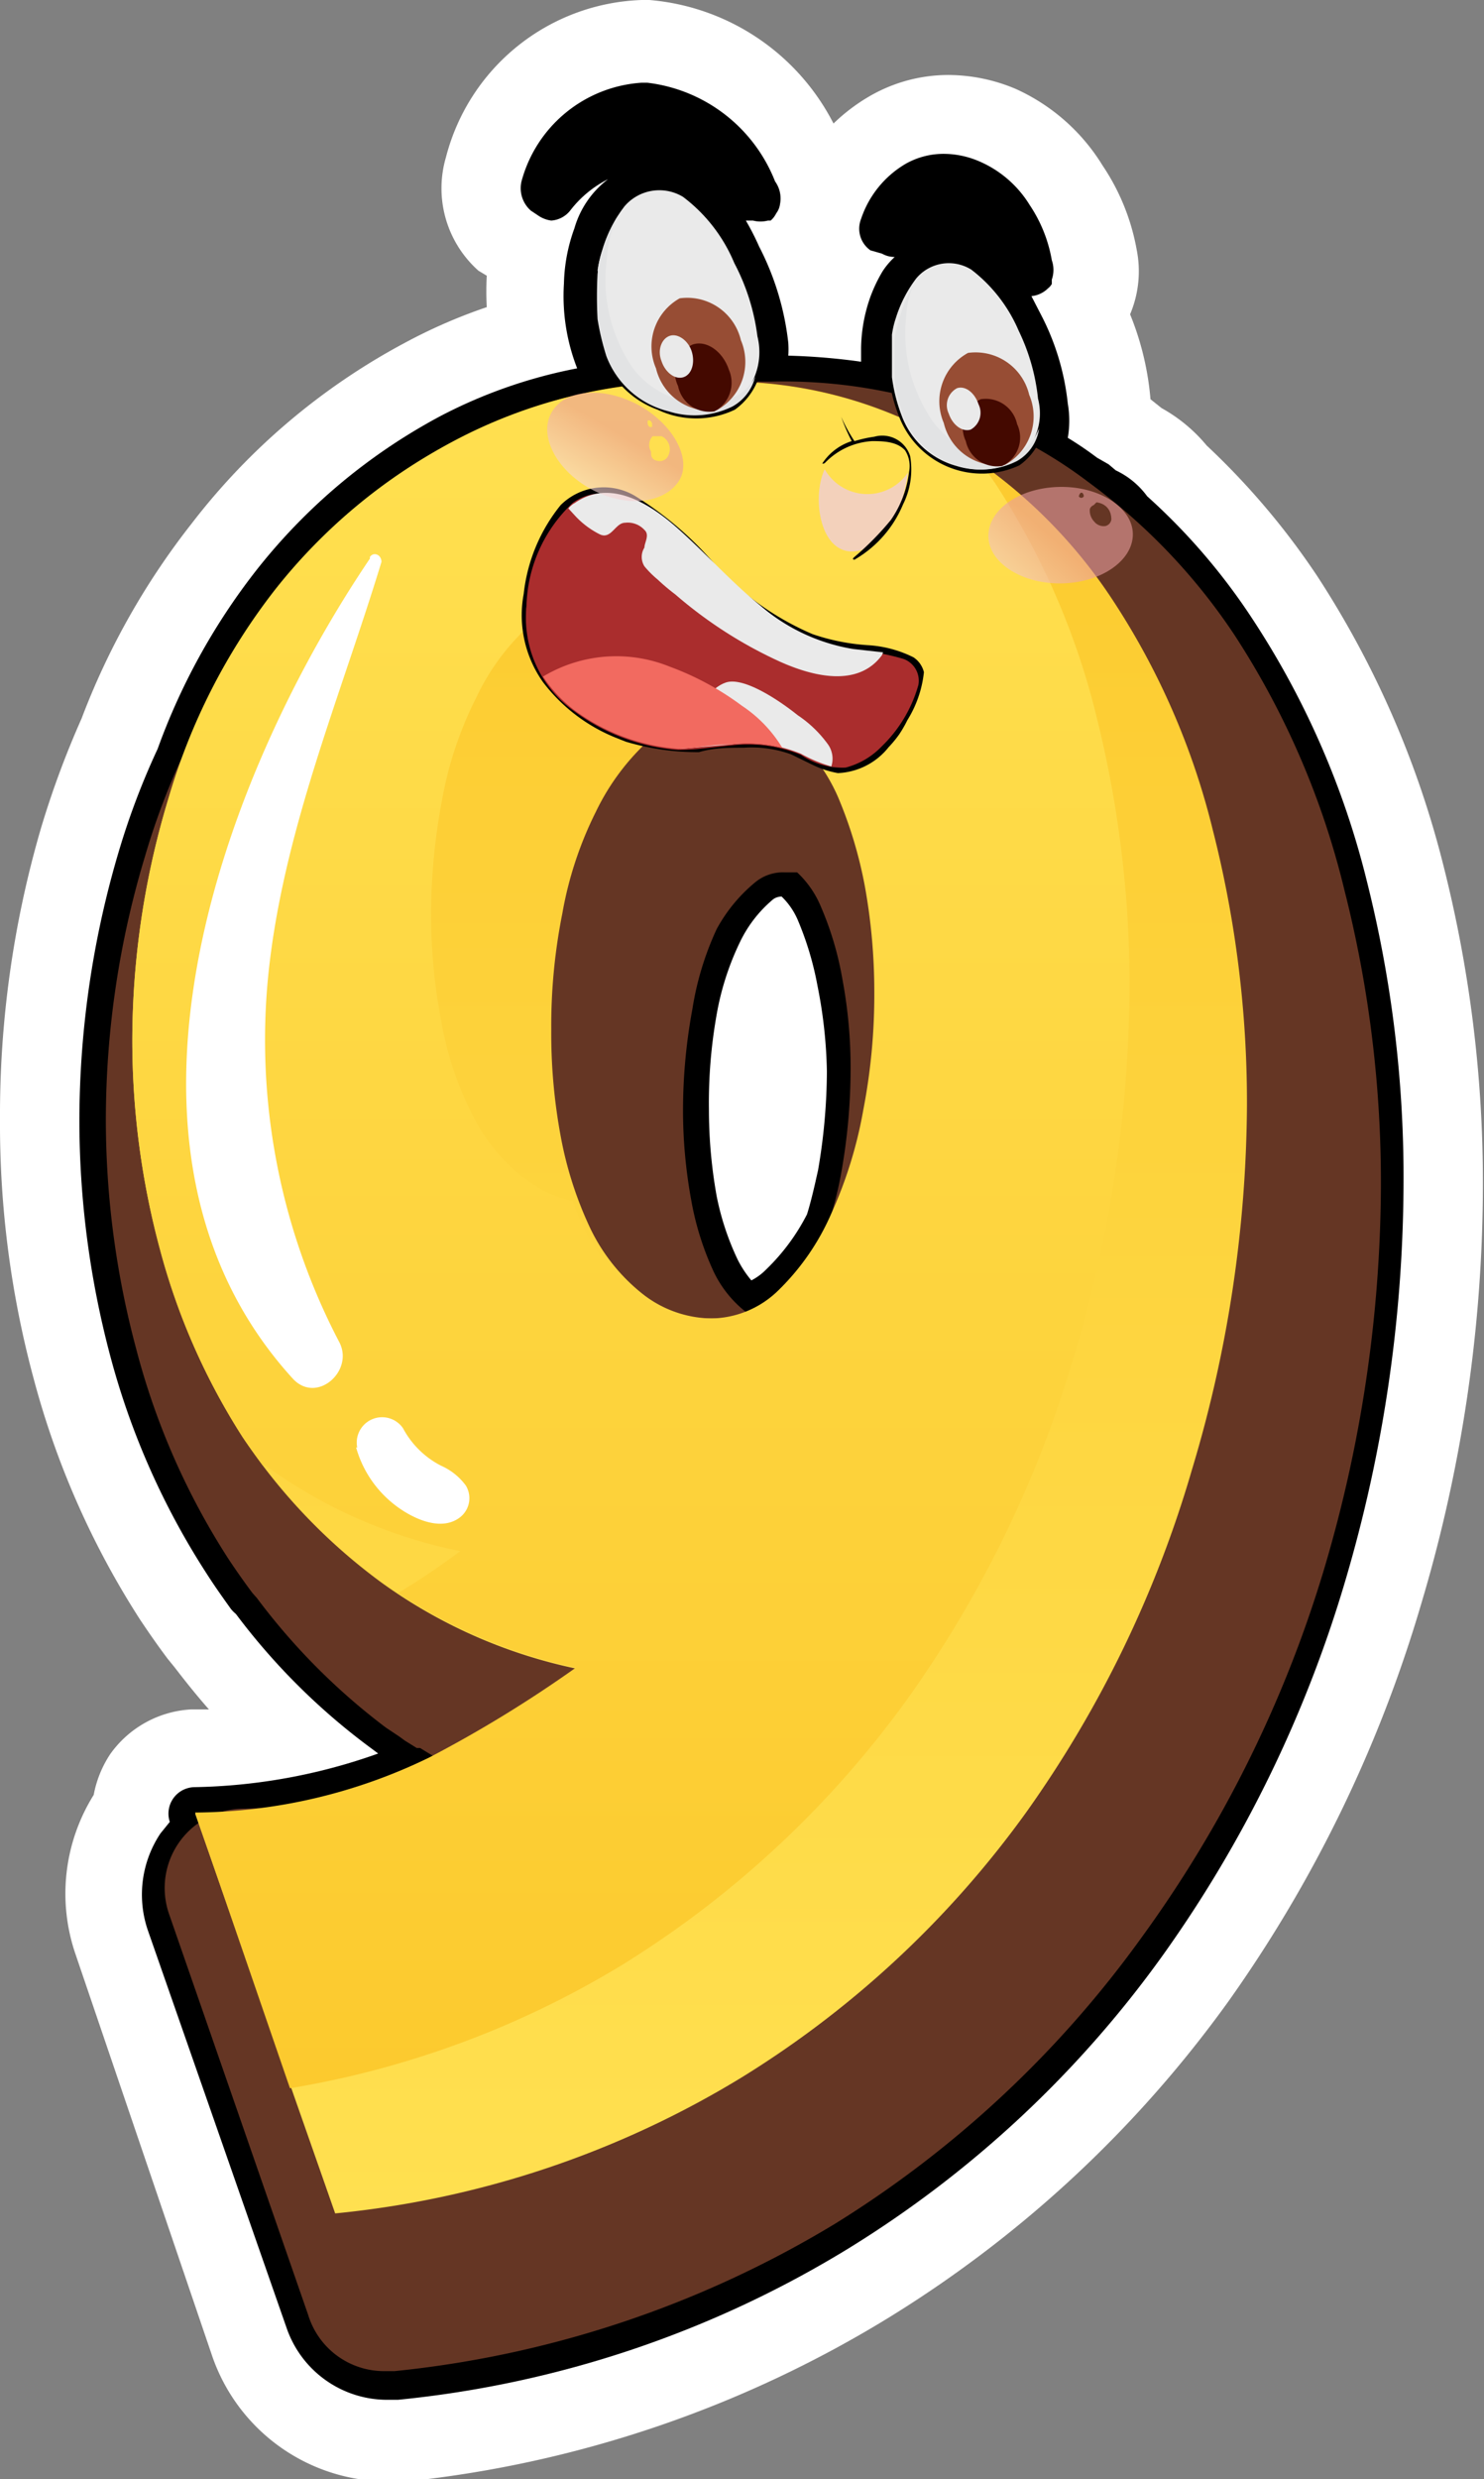 <svg xmlns="http://www.w3.org/2000/svg" xmlns:xlink="http://www.w3.org/1999/xlink" viewBox="0 0 26.92 44.96"><rect x="0" y="0" width="26.92" height="44.96" fill="#808080" stroke="none"/><defs><style>.cls-1{isolation:isolate;}.cls-2{fill:#fff;}.cls-3{fill:#653624;}.cls-4{fill:url(#linear-gradient);}.cls-5{fill:url(#linear-gradient-2);}.cls-6{fill:#f3d1bb;}.cls-10,.cls-14,.cls-15,.cls-6,.cls-8{mix-blend-mode:multiply;}.cls-7{fill:#eaeaea;}.cls-8{fill:#e2e3e4;}.cls-10,.cls-9{fill:#aa2d2d;}.cls-11{fill:#f26a60;}.cls-12{fill:#974d34;}.cls-13{fill:#440900;}.cls-14,.cls-15{opacity:0.6;}.cls-14{fill:url(#linear-gradient-3);}.cls-15{fill:url(#linear-gradient-4);}</style><linearGradient id="linear-gradient" x1="12.5" y1="40.15" x2="12.5" y2="6.92" gradientUnits="userSpaceOnUse"><stop offset="0" stop-color="#ffe050"/><stop offset="1" stop-color="#fcca2e"/></linearGradient><linearGradient id="linear-gradient-2" x1="11.45" y1="6.92" x2="11.45" y2="37.85" xlink:href="#linear-gradient"/><linearGradient id="linear-gradient-3" x1="444.28" y1="-61.19" x2="443.77" y2="-62.97" gradientTransform="matrix(-0.97, -0.25, -0.25, 0.97, 425.41, 179.57)" gradientUnits="userSpaceOnUse"><stop offset="0" stop-color="#fff"/><stop offset="1" stop-color="#ea9c9e"/></linearGradient><linearGradient id="linear-gradient-4" x1="828.69" y1="-143.2" x2="828.04" y2="-145.44" gradientTransform="matrix(-0.9, -0.44, -0.44, 0.9, 699.41, 504.13)" xlink:href="#linear-gradient-3"/></defs><g class="cls-1"><g id="Layer_2" data-name="Layer 2"><g id="Layer_1-2" data-name="Layer 1"><path class="cls-2" d="M2,31.81a2,2,0,0,0-.3.74,3.38,3.38,0,0,0-.33,2.89L3.84,42.7A3.37,3.37,0,0,0,7,45l.39,0a20.89,20.89,0,0,0,8.78-3,21.39,21.39,0,0,0,6.11-5.7,24.22,24.22,0,0,0,3.5-7.21,26.64,26.64,0,0,0,1.12-7.56,23.44,23.44,0,0,0-.72-5.85,17.29,17.29,0,0,0-2.29-5.24,13.52,13.52,0,0,0-2-2.36,2.87,2.87,0,0,0-.82-.68l-.2-.16h0a5.23,5.23,0,0,0-.37-1.54v0a2,2,0,0,0,.12-1.17A4,4,0,0,0,20,3a3.57,3.57,0,0,0-1.58-1.39,3.16,3.16,0,0,0-1.21-.25,2.85,2.85,0,0,0-1.41.37,3.35,3.35,0,0,0-.68.51A4.14,4.14,0,0,0,11.78,0h-.14A3.8,3.8,0,0,0,8.09,2.85a2,2,0,0,0,.59,2.06L8.83,5h0a5.42,5.42,0,0,0,0,.57,9.72,9.72,0,0,0-1.51.66A12,12,0,0,0,3.48,9.49a13.39,13.39,0,0,0-2,3.54,16.59,16.59,0,0,0-.74,2A18.58,18.58,0,0,0,0,20.31,17.72,17.72,0,0,0,.61,25a15.32,15.32,0,0,0,1.93,4.37c.16.24.32.47.5.71l.13.16c.2.26.4.51.62.76H3.47A1.93,1.93,0,0,0,2,31.81Z"/><path d="M2.68,35,5.2,42.22A1.93,1.93,0,0,0,7,43.52l.22,0a19.26,19.26,0,0,0,8.18-2.75,19.77,19.77,0,0,0,5.7-5.32,22.77,22.77,0,0,0,3.3-6.77,25.72,25.72,0,0,0,1.06-7.16A22,22,0,0,0,24.8,16a15.31,15.31,0,0,0-2.09-4.79A11.31,11.31,0,0,0,20.81,9a1.49,1.49,0,0,0-.57-.47l0,0-.13-.11L19.9,8.3a6.25,6.25,0,0,0-.53-.36,1.82,1.82,0,0,0,0-.62,4.5,4.5,0,0,0-.49-1.62l-.17-.33a.49.49,0,0,0,.3-.14.27.27,0,0,0,.07-.08l0-.08a.53.53,0,0,0,0-.35,2.58,2.58,0,0,0-.4-1,2,2,0,0,0-.93-.8,1.64,1.64,0,0,0-.62-.13,1.4,1.4,0,0,0-.7.18,1.83,1.83,0,0,0-.81,1,.48.48,0,0,0,.17.57L16,4.6a.46.46,0,0,0,.23.06,1.38,1.38,0,0,0-.22.26,2.77,2.77,0,0,0-.22.46,2.89,2.89,0,0,0-.17.93c0,.08,0,.16,0,.25a11.55,11.55,0,0,0-1.32-.11,1.77,1.77,0,0,0,0-.23,5,5,0,0,0-.53-1.75A4.63,4.63,0,0,0,13.53,4h.13A.53.53,0,0,0,13.93,4l.05,0a.41.41,0,0,0,.1-.13.36.36,0,0,0,.07-.17.53.53,0,0,0-.09-.41,2.85,2.85,0,0,0-2.32-1.79h-.1A2.42,2.42,0,0,0,9.46,3.29a.54.54,0,0,0,.17.53l.12.08A.55.55,0,0,0,10,4h0a.48.48,0,0,0,.35-.19,2,2,0,0,1,.68-.56,1.71,1.71,0,0,0-.61.89,3.11,3.11,0,0,0-.19,1,3.6,3.6,0,0,0,.24,1.54A9,9,0,0,0,8,7.54a10.58,10.58,0,0,0-3.38,2.84,11.69,11.69,0,0,0-1.76,3.2,13.44,13.44,0,0,0-.69,1.81,17.19,17.19,0,0,0-.73,4.92A16.65,16.65,0,0,0,2,24.59a13.76,13.76,0,0,0,1.75,3.95c.14.22.29.43.44.64a.73.73,0,0,0,.09.09,11.85,11.85,0,0,0,2.46,2.44l.12.09a10.42,10.42,0,0,1-3.34.61.48.48,0,0,0-.44.63l-.17.21A2,2,0,0,0,2.68,35ZM14.47,16.68a5.69,5.69,0,0,1,.36,1.2A8.59,8.59,0,0,1,15,19.43a10.73,10.73,0,0,1-.16,1.79c-.06.27-.12.54-.2.8a3.78,3.78,0,0,1-.74,1,1.05,1.05,0,0,1-.27.2,1.92,1.92,0,0,1-.25-.38A4.88,4.88,0,0,1,13,21.69a8.9,8.9,0,0,1-.14-1.57A9.12,9.12,0,0,1,13,18.4a5,5,0,0,1,.43-1.33,2.31,2.31,0,0,1,.57-.74.25.25,0,0,1,.18-.07h0A1.31,1.31,0,0,1,14.47,16.68Z"/><path class="cls-3" d="M24,28.52a24.69,24.69,0,0,0,1.05-7,21.53,21.53,0,0,0-.66-5.37,14.82,14.82,0,0,0-2-4.64,10.88,10.88,0,0,0-2.57-2.71l-.12-.09a8.12,8.12,0,0,0-.75-.5A9.32,9.32,0,0,0,14,6.92h-.4A10.7,10.7,0,0,0,8.51,8.13a11.68,11.68,0,0,0-3.69,3.1,13,13,0,0,0-2.19,4.3,16.57,16.57,0,0,0-.71,4.78,16.08,16.08,0,0,0,.55,4.15,13.11,13.11,0,0,0,1.68,3.82c.14.21.28.41.43.61l.08.09A11.73,11.73,0,0,0,7,31.33l.24.16.11.08.21.13.06,0,.46.28,0,0-.08,0-.34.17a9.17,9.17,0,0,1-3.28.65,1.44,1.44,0,0,0-1.31,1.92l2.52,7.26A1.44,1.44,0,0,0,7,43h.16a19.15,19.15,0,0,0,8-2.68,19.51,19.51,0,0,0,5.56-5.2A22.16,22.16,0,0,0,24,28.52ZM14,23.9h-.09a.63.63,0,0,1-.42-.14,2.05,2.05,0,0,1-.54-.69,5.22,5.22,0,0,1-.41-1.3,9,9,0,0,1-.15-1.66,10.08,10.08,0,0,1,.17-1.81A5.45,5.45,0,0,1,13,16.85,2.87,2.87,0,0,1,13.7,16a.79.79,0,0,1,.53-.18h0l.1,0h.06l.07,0,0,0a1.78,1.78,0,0,1,.43.62,5.77,5.77,0,0,1,.39,1.31,8.7,8.7,0,0,1,.15,1.64,10.77,10.77,0,0,1-.17,1.88,6.56,6.56,0,0,1-.48,1.55,3.28,3.28,0,0,1-.63.93A.4.4,0,0,1,14,23.9Z"/><path class="cls-4" d="M12.67,6.92h.4A7.86,7.86,0,0,1,17.17,8a9.23,9.23,0,0,1,3,2.86A13.37,13.37,0,0,1,22,15.05a20,20,0,0,1,.62,5,23.29,23.29,0,0,1-1,6.61,20.61,20.61,0,0,1-3,6.2,18,18,0,0,1-5.16,4.81,17.4,17.4,0,0,1-7.38,2.47L3.54,32.89a9.83,9.83,0,0,0,4.25-1,22.72,22.72,0,0,0,2.66-1.63,9.29,9.29,0,0,1-3.53-1.56A10.45,10.45,0,0,1,4.4,26.06a12,12,0,0,1-1.5-3.41,14.58,14.58,0,0,1-.5-3.78,15.12,15.12,0,0,1,.65-4.37,11.24,11.24,0,0,1,2-3.82A10.13,10.13,0,0,1,8.23,8,9.21,9.21,0,0,1,12.67,6.92ZM10,18.67a10.19,10.19,0,0,0,.17,1.93,6.76,6.76,0,0,0,.54,1.68,3.39,3.39,0,0,0,.94,1.18,2.06,2.06,0,0,0,1.31.45,1.82,1.82,0,0,0,1.28-.52A4.37,4.37,0,0,0,15.14,22a7.84,7.84,0,0,0,.59-1.9,11,11,0,0,0,.2-2.15,10.74,10.74,0,0,0-.17-1.9,7.82,7.82,0,0,0-.49-1.63,3.27,3.27,0,0,0-.82-1.13,1.76,1.76,0,0,0-1.18-.42,2.18,2.18,0,0,0-1.46.52,4.25,4.25,0,0,0-1,1.33,6.7,6.7,0,0,0-.61,1.85A10.37,10.37,0,0,0,10,18.67Z"/><path class="cls-5" d="M16.49,30.77a20.75,20.75,0,0,0,3-6.2,23.65,23.65,0,0,0,1-6.62,20.11,20.11,0,0,0-.61-5,13.65,13.65,0,0,0-1.83-4.19l-.23-.33c-.21-.15-.43-.3-.65-.43a7.86,7.86,0,0,0-4.1-1.07h-.4A9.21,9.21,0,0,0,8.23,8,10.13,10.13,0,0,0,5,10.68,11.24,11.24,0,0,0,3.05,14.5a15.12,15.12,0,0,0-.65,4.37,14.58,14.58,0,0,0,.5,3.78,12,12,0,0,0,1.5,3.41c.12.18.25.35.37.52l.05,0a9.06,9.06,0,0,0,3.53,1.55c-.32.24-.7.5-1.13.76a9.36,9.36,0,0,0,3.23,1.35,22.72,22.72,0,0,1-2.66,1.63,9.83,9.83,0,0,1-4.25,1l1.72,5a16.9,16.9,0,0,0,6.08-2.27A18.13,18.13,0,0,0,16.49,30.77Zm-7-9.41a3.48,3.48,0,0,1-.94-1.18A6.13,6.13,0,0,1,8,18.5a10.27,10.27,0,0,1-.18-1.93,11.17,11.17,0,0,1,.2-2.07,6.71,6.71,0,0,1,.62-1.85,4.15,4.15,0,0,1,1-1.34,2.2,2.2,0,0,1,1.45-.52,1.84,1.84,0,0,1,1.19.42,3.08,3.08,0,0,1,.81,1.14,4.48,4.48,0,0,1,.21.55,1.72,1.72,0,0,1,1.08.42,3.27,3.27,0,0,1,.82,1.13,7.82,7.82,0,0,1,.49,1.63,10.74,10.74,0,0,1,.17,1.9,11,11,0,0,1-.2,2.15,7.84,7.84,0,0,1-.59,1.9,4.37,4.37,0,0,1-.94,1.36,1.77,1.77,0,0,1-1.28.52,2.06,2.06,0,0,1-1.31-.45,3.39,3.39,0,0,1-.94-1.18,4.4,4.4,0,0,1-.21-.5A2.09,2.09,0,0,1,9.51,21.36Z"/><path class="cls-2" d="M6.71,10.13C4,14.14,1.53,20.85,5.31,25c.43.47,1.11-.13.85-.65a11.82,11.82,0,0,1-1.29-6.7c.27-2.58,1.3-5,2.05-7.46,0-.13-.14-.19-.21-.09Z"/><path class="cls-2" d="M6.46,26.25a2,2,0,0,0,.65,1c.3.25.86.55,1.23.27a.44.44,0,0,0,.11-.58A1.12,1.12,0,0,0,8,26.58a1.62,1.62,0,0,1-.69-.68.46.46,0,0,0-.83.35Z"/><path class="cls-6" d="M16.47,8.57c-.07.53-.29,1.2-.77,1.38-.8.31-1-.89-.74-1.44A.89.89,0,0,0,16.47,8.57Z"/><path d="M16.17,4.12a1.4,1.4,0,0,1,.59-.76,1.05,1.05,0,0,1,.9,0,1.57,1.57,0,0,1,.71.61,2.2,2.2,0,0,1,.34.89v0s0,0,0,0h0s0,0,0,0v0a1.85,1.85,0,0,0-1.09-1,1.16,1.16,0,0,0-1.33.28Z"/><path d="M17.58,3.8a1.82,1.82,0,0,1,1.08.93,2.33,2.33,0,0,0-.31-.7,1.43,1.43,0,0,0-.75-.62,1,1,0,0,0-.84.09,1,1,0,0,0-.4.44A1.31,1.31,0,0,1,17.58,3.8Z"/><path d="M10,3.47h0l0,0a1.92,1.92,0,0,1,1.8-1.52,2.42,2.42,0,0,1,1.93,1.57l0,0a0,0,0,0,1,0,0s0,0,0,0v0a2.56,2.56,0,0,0-1.9-1A2.42,2.42,0,0,0,10,3.49,0,0,0,0,0,10,3.47Z"/><path d="M10.71,2.74a2.1,2.1,0,0,1,1.06-.3,2.46,2.46,0,0,1,1.77.92A2.3,2.3,0,0,0,11.67,2a1.64,1.64,0,0,0-1.16.55,1.89,1.89,0,0,0-.41.64A2.53,2.53,0,0,1,10.71,2.74Z"/><path d="M16.26,5.55a1.81,1.81,0,0,1,.18-.37.88.88,0,0,1,1.13-.38,2.31,2.31,0,0,1,.92,1.12,4.09,4.09,0,0,1,.45,1.45,1.09,1.09,0,0,1-.45,1.07,1.61,1.61,0,0,1-2.17-.86,2.71,2.71,0,0,1-.2-1.23A2.69,2.69,0,0,1,16.26,5.55Z"/><path class="cls-7" d="M16.35,7.52a1.48,1.48,0,0,0,1,.93,1.42,1.42,0,0,0,1.07-.09,1.06,1.06,0,0,0,.41-1.13A3.69,3.69,0,0,0,18.48,6a2.76,2.76,0,0,0-.86-1.11.77.77,0,0,0-1,.16,2.34,2.34,0,0,0-.37.72,1.63,1.63,0,0,0-.07.3h0a.09.09,0,0,1,0,0c0,.25,0,.51,0,.77A3,3,0,0,0,16.35,7.52Z"/><path class="cls-8" d="M16.56,5.19a1.69,1.69,0,0,0-.12.55,2.78,2.78,0,0,0,.48,1.9c.32.42,1,.93,1.53.61a1,1,0,0,0,.4-.48.81.81,0,0,1-.4.59,1.42,1.42,0,0,1-1.07.09,1.48,1.48,0,0,1-1-.93,3,3,0,0,1-.15-.61c0-.26,0-.52,0-.77a.09.09,0,0,0,0,0h0a1.63,1.63,0,0,1,.07-.3A2.46,2.46,0,0,1,16.56,5.19Z"/><path d="M10.91,4.28a1.33,1.33,0,0,1,.19-.4,1,1,0,0,1,1.23-.42,2.57,2.57,0,0,1,1,1.22,4.6,4.6,0,0,1,.48,1.58,1.19,1.19,0,0,1-.48,1.17,1.63,1.63,0,0,1-1.4,0,1.67,1.67,0,0,1-1-1,2.94,2.94,0,0,1-.22-1.35A2.85,2.85,0,0,1,10.91,4.28Z"/><path class="cls-7" d="M11,6.43a1.62,1.62,0,0,0,1.13,1,1.55,1.55,0,0,0,1.16-.09,1.18,1.18,0,0,0,.45-1.24,3.9,3.9,0,0,0-.42-1.33,2.89,2.89,0,0,0-.93-1.2.83.83,0,0,0-1.06.17,2.4,2.4,0,0,0-.4.78,2,2,0,0,0-.08.33h0a.13.13,0,0,1,0,.06,7.66,7.66,0,0,0,0,.83A4.68,4.68,0,0,0,11,6.43Z"/><path class="cls-8" d="M11.21,3.91a2,2,0,0,0-.2.78,2.82,2.82,0,0,0,.48,2,1.6,1.6,0,0,0,1.78.53.79.79,0,0,0,.43-.39.85.85,0,0,1-.41.54,1.55,1.55,0,0,1-1.16.09,1.62,1.62,0,0,1-1.13-1,4.68,4.68,0,0,1-.16-.67,7.66,7.66,0,0,1,0-.83.13.13,0,0,0,0-.06h0a2,2,0,0,1,.08-.33A2.67,2.67,0,0,1,11.21,3.91Z"/><path d="M14.92,8.4A1,1,0,0,1,15.45,8a3.43,3.43,0,0,1-.19-.44s0,0,0,0A2.89,2.89,0,0,0,15.5,8h0a2.33,2.33,0,0,1,.36-.08.53.53,0,0,1,.65.35,1.42,1.42,0,0,1-.13.88,2.07,2.07,0,0,1-.88,1s-.06,0,0-.05a5.22,5.22,0,0,0,.66-.67,1.92,1.92,0,0,0,.33-.87.53.53,0,0,0-.07-.39C16.27,8,16,8,15.82,8a1.29,1.29,0,0,0-.86.4S14.91,8.42,14.92,8.4Z"/><path d="M10.17,9.16A1.11,1.11,0,0,1,11.53,9,6.25,6.25,0,0,1,13,10.27a5.06,5.06,0,0,0,1.74,1.23,3.83,3.83,0,0,0,1,.2,2.13,2.13,0,0,1,.83.22.45.45,0,0,1,.19.27,2.05,2.05,0,0,1-.3.87,2.2,2.2,0,0,1-.15.26,2.11,2.11,0,0,1-.19.23,1.24,1.24,0,0,1-.92.47,1.73,1.73,0,0,1-.44-.14l-.41-.2a2.09,2.09,0,0,0-.86-.12c-.27,0-.54,0-.81.08a4.55,4.55,0,0,1-1.33-.19l-.2-.08a3.12,3.12,0,0,1-1.3-1,2.1,2.1,0,0,1-.35-1.6A3.09,3.09,0,0,1,10.17,9.16Z"/><path class="cls-9" d="M9.55,11a2.07,2.07,0,0,0,.87,1.9,3.63,3.63,0,0,0,1.88.7c.32,0,.63-.05.95-.08a2.53,2.53,0,0,1,1.28.17,1.32,1.32,0,0,0,.81.23,1.39,1.39,0,0,0,.65-.38,2.48,2.48,0,0,0,.67-1.12.42.42,0,0,0-.27-.47,3.86,3.86,0,0,0-1-.16A3.43,3.43,0,0,1,13.75,11c-.54-.44-1-1-1.51-1.41S11,8.68,10.39,9.12A2.65,2.65,0,0,0,9.55,11Z"/><path class="cls-7" d="M12.5,13.21c.14-.29.33-.71.66-.83s1,.34,1.31.59a2.14,2.14,0,0,1,.55.53.45.45,0,0,1,.06.4,2.58,2.58,0,0,1-.55-.23,2.53,2.53,0,0,0-1.28-.17l-.91.08C12.39,13.45,12.44,13.33,12.5,13.21Z"/><path class="cls-10" d="M10,10.24c.34.37-.13.78-.09,1.19,0,.24.32.58.55.32a.53.53,0,0,0,.11-.5c-.05-.21-.2-.49,0-.68.33-.37.92,0,1.1.37a1.26,1.26,0,0,1,.1,1A2.69,2.69,0,0,1,11,13.21a2.62,2.62,0,0,1-.53-.33A2.07,2.07,0,0,1,9.55,11a4.27,4.27,0,0,1,.18-.86A.37.37,0,0,1,10,10.24Z"/><path class="cls-7" d="M16,11.88c-.44.6-1.27.38-1.85.12a7.9,7.9,0,0,1-1.9-1.22,3.82,3.82,0,0,1-.32-.27,1.81,1.81,0,0,1-.24-.24.32.32,0,0,1,0-.34c0-.09.1-.23,0-.32a.41.41,0,0,0-.35-.13c-.18,0-.25.31-.46.21a1.56,1.56,0,0,1-.46-.35l-.11-.12a.4.4,0,0,1,.12-.1c.63-.44,1.34,0,1.85.45s1,1,1.51,1.41a3.43,3.43,0,0,0,1.69.79l.54.06Z"/><path class="cls-11" d="M12.15,12.09a5.18,5.18,0,0,1,1.31.71,2.41,2.41,0,0,1,.73.76,2.67,2.67,0,0,0-.94-.06c-.32,0-.63.07-.95.08a3.63,3.63,0,0,1-1.88-.7,2.53,2.53,0,0,1-.57-.61A2.58,2.58,0,0,1,12.15,12.09Z"/><path class="cls-12" d="M11.9,6.68A1,1,0,0,0,13,7.44a1,1,0,0,0,.44-1.27,1,1,0,0,0-1.11-.76A1,1,0,0,0,11.9,6.68Z"/><path class="cls-13" d="M12.3,7a.58.58,0,0,0,.66.46.59.59,0,0,0,.26-.76c-.11-.33-.41-.54-.66-.45A.56.56,0,0,0,12.3,7Z"/><path class="cls-7" d="M12,6.55c.07.21.25.34.4.29s.21-.26.15-.46-.25-.34-.4-.29S11.92,6.35,12,6.55Z"/><path class="cls-12" d="M17.12,7.67a1,1,0,0,0,1.11.76,1,1,0,0,0,.44-1.27,1,1,0,0,0-1.11-.76A1,1,0,0,0,17.12,7.67Z"/><path class="cls-13" d="M17.52,8a.58.58,0,0,0,.66.45.57.57,0,0,0,.27-.76.58.58,0,0,0-.66-.45A.57.57,0,0,0,17.52,8Z"/><path class="cls-7" d="M17.21,7.5c.07.21.25.34.4.29a.35.35,0,0,0,.14-.46c-.07-.21-.24-.34-.39-.29A.35.35,0,0,0,17.21,7.5Z"/><path class="cls-14" d="M10,7.49c.23-.43.93-.49,1.57-.15s1,1,.74,1.39-.93.49-1.57.15S9.77,7.91,10,7.49Zm1.81.7c0,.07,0,.15.13.17a.17.17,0,0,0,.16-.06A.26.26,0,0,0,12,7.91a0,0,0,0,0-.07,0l-.09,0A.23.23,0,0,0,11.81,8.19Zm0-.47h0c.05,0,0-.13-.06-.09l0,0C11.73,7.73,11.81,7.78,11.84,7.72Z"/><path class="cls-15" d="M17.93,9.72c0-.49.58-.88,1.3-.89s1.32.38,1.32.86-.58.88-1.3.89S17.93,10.2,17.93,9.72Zm1.92-.26a.22.22,0,0,0,.2.08.14.14,0,0,0,.11-.12c0-.18-.11-.29-.27-.31a0,0,0,0,0-.05.05.12.12,0,0,0-.07.07A.29.29,0,0,0,19.85,9.46ZM19.66,9h0c0-.06-.06-.11-.09,0a.07.07,0,0,0,0,0A.05.05,0,0,0,19.66,9Z"/></g></g></g></svg>